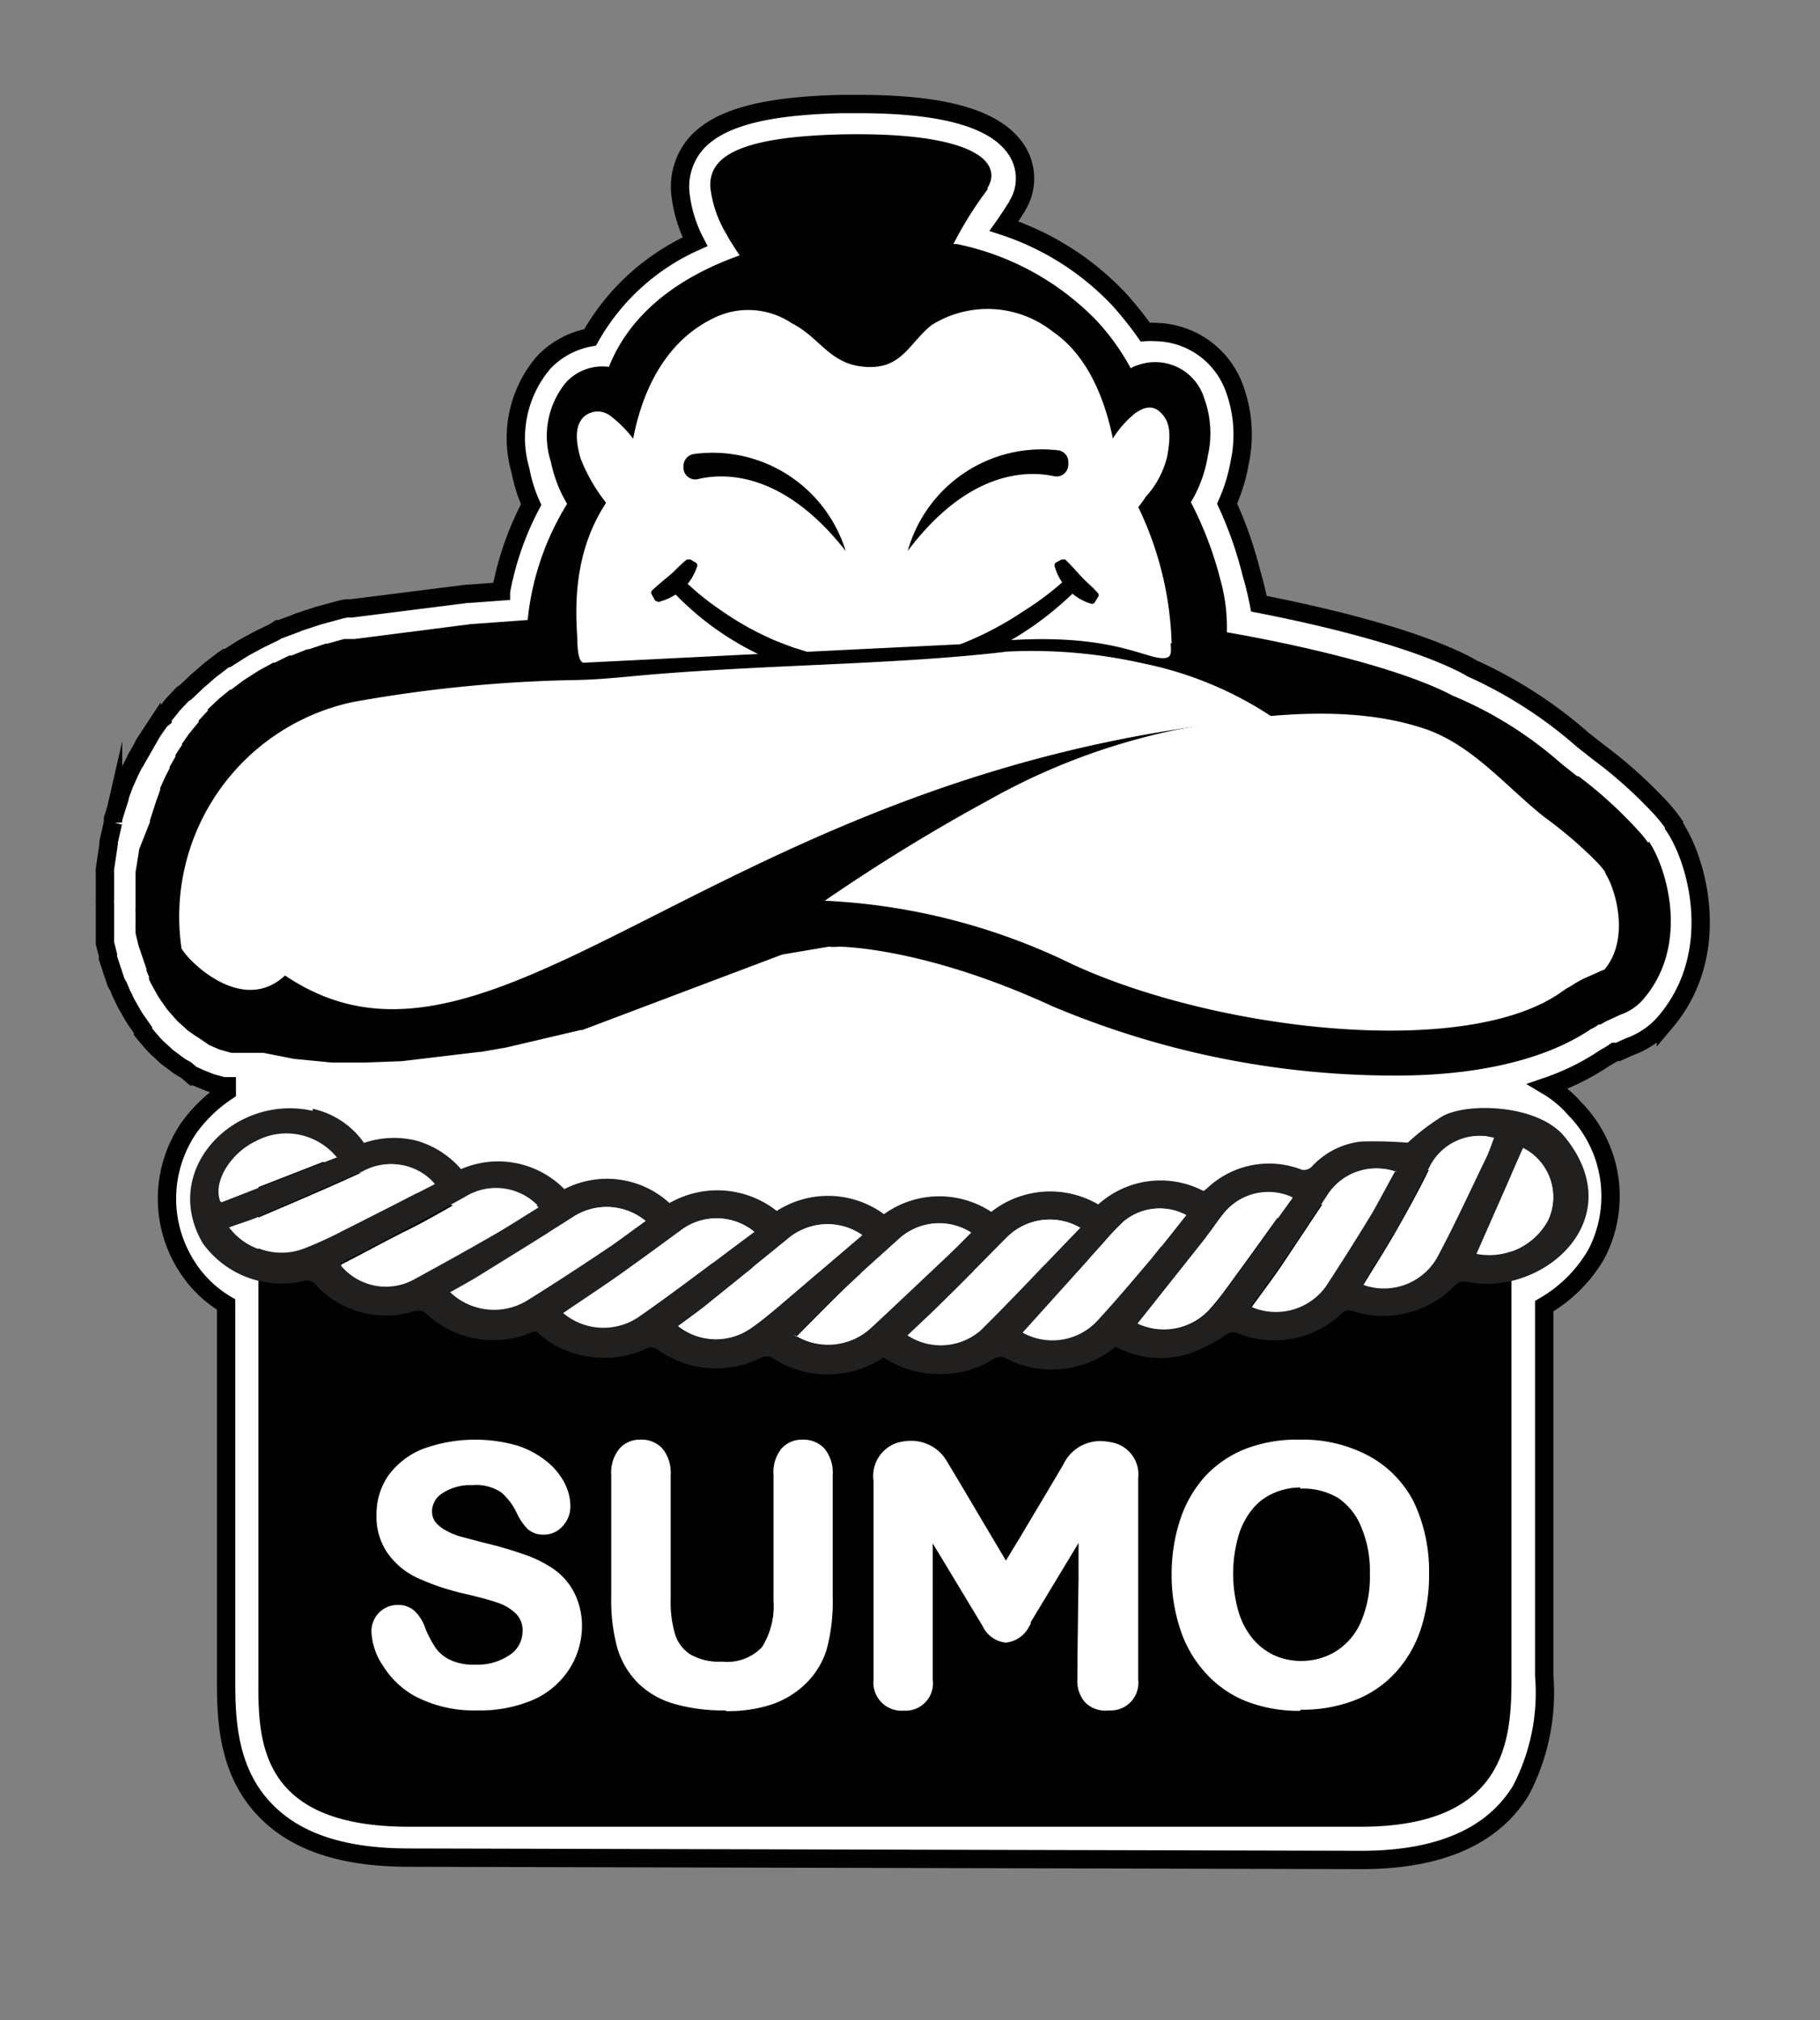 <svg id="Layer_1" data-name="Layer 1" xmlns="http://www.w3.org/2000/svg" viewBox="0 0 78.4 87"><rect x="0" y="0" width="78.4" height="87" fill="#808080" stroke="none"/><defs><style>.cls-1,.cls-4{fill:#fff;}.cls-2{fill:none;stroke:#010101;stroke-miterlimit:10;stroke-width:0.79px;}.cls-3,.cls-6{fill:#010101;}.cls-4,.cls-6{fill-rule:evenodd;}.cls-5{fill:#221f1f;}</style></defs><path class="cls-1" d="M17.63,80c-2.82,0-4.83-.65-6.16-2-1.74-1.75-1.73-4.17-1.73-5.77V56.18A5.08,5.08,0,0,1,8,54.46a5.4,5.4,0,0,1,.13-5.88A6.36,6.36,0,0,1,9.77,47v-.22l-.15,0-.34-.09a2.53,2.53,0,0,1-.36-.12l-.32-.13-.2-.09-.07,0L8,46.07a2.46,2.46,0,0,1-.32-.19l-.33-.25a1.47,1.47,0,0,1-.29-.24l-.29-.26-.19-.2-.3-.35-.12-.15,0-.07-.31-.44-.12-.19-.24-.42c-.05-.08-.09-.17-.13-.25l-.06-.13a2,2,0,0,1-.1-.21l-.1-.24L5,42.31l-.35-1.06,0-.12-.13-.52,0-.18,0-.19,0-.24,0-.2s0-.12,0-.14v-.51l0-.23a.91.91,0,0,1,0-.17l0-.81s0-.06,0-.08l0-.29a.59.59,0,0,1,0-.14s.16-1.08.16-1.08a.36.36,0,0,1,0-.1l.19-.83a.75.75,0,0,1,0-.16l.28-.89,0-.06.17-.46c0-.05,0-.11.07-.17l.22-.49.23-.45a.8.8,0,0,1,.08-.16l.22-.38A1.22,1.22,0,0,1,6.24,32l.29-.44a1.3,1.3,0,0,1,.1-.15l.27-.39L7,30.94l0-.05.33-.4.1-.13.44-.47L8,29.81l.41-.39a1.37,1.37,0,0,1,.18-.16L9,28.9l.14-.11.47-.36.13-.09.06,0,.55-.35.18-.11.65-.35.66-.32L12,27.1l.06,0,.67-.25.17-.07.67-.22.16-.05.88-.24a2,2,0,0,1,.34-.07l.1,0,.09,0,5-.63h.08l1.36-.1a13.05,13.05,0,0,1,1.3-3.74,6.62,6.62,0,0,1-.46-1.47,5,5,0,0,1,1-4.65,3.65,3.65,0,0,1,2-1.08,9.76,9.76,0,0,1,4.52-4.12,5.89,5.89,0,0,1-.64-2.17,2.85,2.85,0,0,1,.73-2.11c1-1.06,2.9-1.57,6.21-1.65H37c3.79,0,6,.67,6.84,2.06a2.24,2.24,0,0,1,0,2.29.64.64,0,0,1-.08.14c-.17.27-.34.53-.51.77a11.94,11.94,0,0,1,5,3.2,14.89,14.89,0,0,1,1.08,1.36,3.44,3.44,0,0,1,.46,0,3.67,3.67,0,0,1,3.38,2.41,5.77,5.77,0,0,1,.23,3.22,7.49,7.49,0,0,1-.54,1.76,16.93,16.93,0,0,1,1.05,3A14.52,14.52,0,0,1,54.23,26c2.1.41,6.51,1.36,9,2.68l.17.1a19.15,19.15,0,0,1,4.69,3l.09.08.56.44.1.08a19.66,19.66,0,0,1,2.74,2.46l0,0a6.44,6.44,0,0,1,.53.67l0,.06c1,1.46,2.14,5.46-.35,8.42a3.66,3.66,0,0,1-1.57,1.09l-.49.22-.08,0-.06,0a3.45,3.45,0,0,1-.41.25,10.55,10.55,0,0,1-2.47,1.23,4.75,4.75,0,0,1,1.13.94A5.38,5.38,0,0,1,68.77,54a6.14,6.14,0,0,1-2.25,2.25V72.16a9.08,9.08,0,0,1-1,4.94c-1.22,2-3.53,3-6.87,3Z"/><path class="cls-2" d="M17.63,80c-2.82,0-4.83-.65-6.16-2-1.74-1.75-1.73-4.17-1.73-5.77V56.18A5.08,5.08,0,0,1,8,54.46a5.4,5.4,0,0,1,.13-5.88A6.36,6.36,0,0,1,9.77,47v-.22l-.15,0-.34-.09a2.53,2.53,0,0,1-.36-.12l-.32-.13-.2-.09-.07,0L8,46.07a2.46,2.46,0,0,1-.32-.19l-.33-.25a1.47,1.47,0,0,1-.29-.24l-.29-.26-.19-.2-.3-.35-.12-.15,0-.07-.31-.44-.12-.19-.24-.42c-.05-.08-.09-.17-.13-.25l-.06-.13a2,2,0,0,1-.1-.21l-.1-.24L5,42.31l-.35-1.06,0-.12-.13-.52,0-.18,0-.19,0-.24,0-.2s0-.12,0-.14v-.51l0-.23a.91.91,0,0,1,0-.17l0-.81s0-.06,0-.08l0-.29a.59.59,0,0,1,0-.14s.16-1.08.16-1.08a.36.36,0,0,1,0-.1l.19-.83a.75.75,0,0,1,0-.16l.28-.89,0-.06.17-.46c0-.05,0-.11.07-.17l.22-.49.23-.45a.8.8,0,0,1,.08-.16l.22-.38A1.22,1.22,0,0,1,6.24,32l.29-.44a1.3,1.3,0,0,1,.1-.15l.27-.39L7,30.94l0-.05.33-.4.1-.13.44-.47L8,29.81l.41-.39a1.37,1.37,0,0,1,.18-.16L9,28.9l.14-.11.47-.36.13-.09.06,0,.55-.35.18-.11.65-.35.66-.32L12,27.1l.06,0,.67-.25.17-.07.67-.22.16-.05.88-.24a2,2,0,0,1,.34-.07l.1,0,.09,0,5-.63h.08l1.36-.1a13.05,13.05,0,0,1,1.3-3.74,6.62,6.62,0,0,1-.46-1.47,5,5,0,0,1,1-4.65,3.65,3.65,0,0,1,2-1.08,9.76,9.76,0,0,1,4.52-4.12,5.89,5.89,0,0,1-.64-2.17,2.85,2.85,0,0,1,.73-2.11c1-1.06,2.9-1.57,6.21-1.65H37c3.79,0,6,.67,6.84,2.06a2.24,2.24,0,0,1,0,2.29.64.64,0,0,1-.08.14c-.17.27-.34.53-.51.77a11.94,11.94,0,0,1,5,3.2,14.89,14.89,0,0,1,1.08,1.36,3.44,3.44,0,0,1,.46,0,3.67,3.67,0,0,1,3.38,2.41,5.77,5.77,0,0,1,.23,3.22,7.49,7.49,0,0,1-.54,1.76,16.93,16.93,0,0,1,1.05,3A14.52,14.52,0,0,1,54.23,26c2.1.41,6.51,1.36,9,2.68l.17.1a19.15,19.15,0,0,1,4.69,3l.09.08.56.44.1.08a19.66,19.66,0,0,1,2.74,2.46l0,0a6.44,6.44,0,0,1,.53.67l0,.06c1,1.46,2.14,5.46-.35,8.42a3.66,3.66,0,0,1-1.57,1.09l-.49.22-.08,0-.06,0a3.45,3.45,0,0,1-.41.25,10.55,10.55,0,0,1-2.47,1.23,4.75,4.75,0,0,1,1.13.94A5.38,5.38,0,0,1,68.77,54a6.14,6.14,0,0,1-2.25,2.25V72.16a9.08,9.08,0,0,1-1,4.94c-1.22,2-3.53,3-6.87,3Z"/><path class="cls-1" d="M71,36.3v0a4.64,4.64,0,0,0-.42-.52l0,0A18.74,18.74,0,0,0,68,33.43l-.06,0-.68-.54a16.83,16.83,0,0,0-4.68-2.93l0,0c-3-1.58-9.2-2.64-9.73-2.73a7.68,7.68,0,0,0-.28-2.27,15.65,15.65,0,0,0-1.27-3.33,5.62,5.62,0,0,0,.73-2,4.38,4.38,0,0,0-.15-2.46A2.21,2.21,0,0,0,49,15.73a1.08,1.08,0,0,0-.29.13,10.07,10.07,0,0,0-1.49-2.07,11.63,11.63,0,0,0-6-3.28l-.15,0a16,16,0,0,1,1.47-2.35l0-.07C43.21,7,42,5.66,36.17,5.79c-4.62.12-5.64,1.08-5.57,2.29a5,5,0,0,0,.69,2c.11.21.25.43.4.66l.12.18.05.08c-2.82,1-4.77,2.63-5.63,4.8a2.13,2.13,0,0,0-1.85.67,3.63,3.63,0,0,0-.65,3.42,6.09,6.09,0,0,0,.69,1.81,11.85,11.85,0,0,0-1.69,5l-2.46.18-5,.64h-.07l-.08,0-.22,0h0l-.08,0-.72.2-.07,0-.72.24-.07,0-.68.27-.1,0-.63.31-.06,0-.59.32-.08.05-.55.35-.09.06-.5.38-.05,0-.46.38-.08.07-.42.4,0,.06-.39.42,0,.06-.35.43-.06.07-.31.44,0,.05-.28.43a.25.25,0,0,0,0,.07l-.25.44,0,.06-.22.43s0,0,0,0l-.19.43,0,.08-.17.47-.27.84s0,0,0,.07L6,36.56l-.16,1v0l0,.33,0,.88s0,.09,0,.13v.25a.29.29,0,0,0,0,.13v.29l0,.23a.5.5,0,0,0,0,.12l0,.22a.13.13,0,0,1,0,.06l.13.53.34,1,0,.08.11.26a.37.37,0,0,0,0,.11l.08.17.06.11.26.46.07.11.28.4.08.1.3.34.1.11.31.28.13.12.33.23.16.1L9,45l.13.06.33.14.18.05.32.09.16,0,.3,0h.84c-.05.58-.09,1.19-.09,1.82,0,.17,0,.34,0,.5a4.82,4.82,0,0,0-1.86,1.61,4,4,0,0,0-.09,4.38,4,4,0,0,0,1.93,1.58V72.06c0,2.54-.22,6.58,6.49,6.58l41,0c6.55,0,6.49-4,6.49-6.58V55.42a4.85,4.85,0,0,0,2.43-2.06,4,4,0,0,0-.71-4.66,3.81,3.81,0,0,0-1.72-1.07v-.34c0-.47-.05-.93-.08-1.37a10.44,10.44,0,0,0,3.47-1.49h0a1.68,1.68,0,0,0,.34-.2l.07,0,.25-.14.61-.28a2.27,2.27,0,0,0,1-.68c2-2.34,1-5.64.23-6.78"/><path class="cls-3" d="M58.62,78.67l-41,0c-6.71,0-6.49-4-6.49-6.58V49.59c0-2.54,2,.92,4.51.92a59.89,59.89,0,0,0,22.48,4.33,59.84,59.84,0,0,0,22.48-4.3c2.49,0,4.51-3.46,4.51-.92V72.09c0,2.54,0,6.58-6.5,6.58"/><path class="cls-3" d="M71,36.3v0a4.64,4.64,0,0,0-.42-.52l0,0A18.74,18.74,0,0,0,68,33.43l-.06,0-.68-.54a16.83,16.83,0,0,0-4.68-2.93l0,0c-3-1.58-9.2-2.64-9.73-2.73a7.68,7.68,0,0,0-.28-2.27,15.65,15.65,0,0,0-1.27-3.33,5.62,5.62,0,0,0,.73-2,4.38,4.38,0,0,0-.15-2.46A2.21,2.21,0,0,0,49,15.73a1.08,1.08,0,0,0-.29.13,10.07,10.07,0,0,0-1.49-2.07,11.63,11.63,0,0,0-6-3.28l-.15,0a16,16,0,0,1,1.47-2.35l0-.07C43.21,7,42,5.66,36.17,5.79c-4.62.12-5.64,1.08-5.57,2.29a5,5,0,0,0,.69,2c.11.21.25.43.4.66l.12.18.05.08c-2.82,1-4.77,2.63-5.63,4.8a2.13,2.13,0,0,0-1.85.67,3.63,3.63,0,0,0-.65,3.42,5.84,5.84,0,0,0,.7,1.81,11.73,11.73,0,0,0-1.7,5l-2.46.18-5,.64h-.07l-.08,0-.22,0h0l-.08,0-.72.2-.07,0-.72.24-.07,0-.68.27-.1,0-.63.31-.06,0-.59.32-.08.05-.55.35-.09.06-.5.38-.05,0-.46.38-.08.07-.42.4,0,.06-.39.42,0,.06-.35.43-.06.07-.31.44,0,.05-.28.43a.25.25,0,0,0,0,.07l-.25.44,0,.06-.22.43s0,0,0,0l-.19.43,0,.08-.17.47-.27.84s0,0,0,.07L6,36.56l-.16,1v0l0,.33,0,.88s0,.09,0,.13v.25a.29.29,0,0,0,0,.13v.29l0,.23a.5.5,0,0,0,0,.12l0,.22a.13.13,0,0,1,0,.06l.13.53.34,1,0,.08.11.26a.37.37,0,0,0,0,.11l.08.17.06.11.26.46.07.11.28.4.08.1.3.34.1.11.31.28.13.12.33.23.16.1L9,45l.13.06.33.14.18.05.32.09.16,0,.3,0h.92l1.32.26,1.64.16h.07l.61,0h.74l1.59-.06,3.36-.4h.06l1.08-.19,3.2-.75.07,0,8.61-3.25,2-.34a2.31,2.31,0,0,0,.46,0s3.61,0,9.15,2.55a37.9,37.9,0,0,0,14.87,3c3.31,0,6.34-.63,8.36-2h0a1.68,1.68,0,0,0,.34-.2l.07,0,.25-.14.61-.28a2.27,2.27,0,0,0,1-.68c2-2.34,1-5.64.23-6.78"/><path class="cls-1" d="M69.13,37.53a4.19,4.19,0,0,0-.28-.34,18,18,0,0,0-2.32-2c-1.61-1.27-3-3-5-3.75-3.35-1.19-7.5-.65-10.91,0a28,28,0,0,0-8,3,79.54,79.54,0,0,0-7.09,4.35,27.13,27.13,0,0,1,10.69,2.75c6.2,2.85,16.87,4.08,21,1.21a3.46,3.46,0,0,1,.46-.29l-.07.05a4,4,0,0,1,.67-.39c.34-.15.79-.36.83-.36,1.14-1.35.45-3.52.07-4.1"/><polyline class="cls-1" points="26.62 56.88 26.61 56.88 26.62 56.88"/><polyline class="cls-4" points="47.97 32 47.98 32 47.97 32"/><path class="cls-4" d="M47.87,19a4.38,4.38,0,0,1,1-1.18c.37-.27.76-.41,1.12-.06s.49.79.29,1.89a3.92,3.92,0,0,1-.92,1.74,5,5,0,0,1-.37.5,9,9,0,0,0-1.07-1.21A9.66,9.66,0,0,0,47.87,19"/><path class="cls-4" d="M27.35,19a6.73,6.73,0,0,0,0,1.74c-.42.4-.76.61-1.17,1a7.37,7.37,0,0,1-1.17-2c-.31-1.06-.12-1.53.13-1.78a.89.89,0,0,1,1.14-.06,5.11,5.11,0,0,1,1,1"/><path class="cls-5" d="M13.47,47.75a3.65,3.65,0,0,1,2.21,1.47A4,4,0,0,1,18,49.14a4,4,0,0,1,1.86,1.21,4,4,0,0,1,4.45.86,4,4,0,0,1,4.53.6,4.14,4.14,0,0,1,4.62.34,4.08,4.08,0,0,1,4.62.14,4.07,4.07,0,0,1,4.62-.1,4.11,4.11,0,0,1,4.61-.32,4,4,0,0,1,4.53-.58l.12-.08a3.88,3.88,0,0,1,4.13-.83.5.5,0,0,0,.41-.13,3.39,3.39,0,0,1,2.14-1.09,18.62,18.62,0,0,1,2,.05,9.93,9.93,0,0,1,1.45-1.11c1-.62,4.08-.58,5.28.82,3,3.62-1,7-4.23,6.27a.61.61,0,0,0-.46.16,4.29,4.29,0,0,1-4.39,1.12.45.45,0,0,0-.52.12,4.21,4.21,0,0,1-4.46.82.51.51,0,0,0-.49.07,7.12,7.12,0,0,1-1.6.82A4.11,4.11,0,0,1,48.06,58a4.35,4.35,0,0,1-4.83.45.59.59,0,0,0-.44.08,4.19,4.19,0,0,1-2.2.64,4.32,4.32,0,0,1-2.53-.71,4.35,4.35,0,0,1-4.82,0,.56.56,0,0,0-.44,0,4.3,4.3,0,0,1-4.47-.34.48.48,0,0,0-.57,0,4.26,4.26,0,0,1-2.15.33,4.09,4.09,0,0,1-2.5-1.11H23a4.26,4.26,0,0,1-4.69-.81.52.52,0,0,0-.43-.07,4.13,4.13,0,0,1-4.27-1.12.48.48,0,0,0-.54-.17,4.18,4.18,0,0,1-4.33-1.62c-1.87-3.18,1.37-6.47,4.73-5.71M34.3,57.57l-.16-.09a3.68,3.68,0,0,0,.44.23,2.73,2.73,0,0,0,2.88-.48c1.08-1,2.13-2,3.19-3,.4-.37.77-.75,1.16-1.14a2.55,2.55,0,0,0-3.1.27c-.82.74-1.64,1.47-2.44,2.22s-1.31,1.3-2,2m2.85-4.38a2.63,2.63,0,0,0-3.18.14c-1.1.9-2.21,1.8-3.32,2.68-.47.38-1,.73-1.45,1.1a2.64,2.64,0,0,0,3.14.1c.38-.26.73-.55,1.08-.84l3.73-3.18m21.59,2.13a2.64,2.64,0,0,0,3.15-1.15c.77-1.46,1.46-3,2.17-4.43.12-.25.2-.51.3-.76a2.41,2.41,0,0,0-2.74,1.24c-.46.9-.92,1.81-1.42,2.69s-1,1.59-1.46,2.41M24.27,56.54a2.7,2.7,0,0,0,3.23.2c1.69-1.19,3.32-2.45,5-3.69A2.54,2.54,0,0,0,29.34,53c-.83.61-1.65,1.22-2.5,1.82S25.15,56,24.27,56.54m22.26-3.66a2.61,2.61,0,0,0-3.16.41c-.87.87-1.72,1.75-2.6,2.61-.55.55-1.12,1.08-1.68,1.62a2.63,2.63,0,0,0,3.15-.22c1.45-1.44,2.84-2.93,4.29-4.42m-18.72-.3a2.66,2.66,0,0,0-3.17-.14c-1.35.86-2.72,1.7-4.09,2.55-.38.23-.77.44-1.16.66a2.74,2.74,0,0,0,3.3.37c1.08-.67,2.14-1.37,3.2-2.07.65-.43,1.26-.9,1.92-1.37m16.24,4.81a2.64,2.64,0,0,0,3.24-.53c.8-.87,1.56-1.77,2.32-2.67.51-.61,1-1.24,1.49-1.86a2.43,2.43,0,0,0-2.68.26,11.5,11.5,0,0,0-.9.95l-3.47,3.85m11.62-5.83a2.46,2.46,0,0,0-2.91.64c-.27.32-.49.67-.75,1L49,57a2.67,2.67,0,0,0,3.08-.54,11.08,11.08,0,0,0,.8-1c.94-1.28,1.87-2.58,2.8-3.87m4.44-1.13a2.5,2.5,0,0,0-2.94,1c-.65,1-1.31,2-2,3-.42.62-.87,1.22-1.31,1.82a2.66,2.66,0,0,0,3.19-.88c.69-1,1.36-2.1,2-3.17.36-.58.68-1.19,1-1.81m-45.41,4a2.52,2.52,0,0,0,3.1.6c1.2-.65,2.39-1.31,3.58-2,.62-.36,1.21-.75,1.82-1.12a2.52,2.52,0,0,0-3.13-.35c-.85.47-1.7.95-2.56,1.4s-1.87,1-2.81,1.46m4-3.44a2.44,2.44,0,0,0-3-.54c-1.52.67-3.05,1.32-4.58,2-.39.16-.8.28-1.2.43a2.73,2.73,0,0,0,3.18.9A16.59,16.59,0,0,0,14.78,53c1.32-.65,2.62-1.33,3.93-2m46.91-1.58L63.6,54a2.87,2.87,0,0,0,3.09-1.45,2.36,2.36,0,0,0-1.07-3.09m-51.12.37a2.76,2.76,0,0,0-3.43-.67c-1.11.52-1.89,1.8-1.53,2.62l5-1.95"/><path class="cls-1" d="M34.3,57.57c.66-.66,1.3-1.32,2-2s1.63-1.48,2.44-2.22a2.55,2.55,0,0,1,3.1-.27c-.39.39-.76.77-1.16,1.14-1.06,1-2.11,2-3.19,3a2.73,2.73,0,0,1-2.88.48,4.64,4.64,0,0,1-.44-.23Z"/><path class="cls-1" d="M37.15,53.19l-3.73,3.18c-.35.29-.7.58-1.08.84a2.64,2.64,0,0,1-3.14-.1c.49-.37,1-.72,1.45-1.1q1.67-1.34,3.32-2.68a2.61,2.61,0,0,1,3.18-.14"/><path class="cls-1" d="M58.74,55.32c.5-.82,1-1.6,1.46-2.41s1-1.79,1.43-2.69A2.39,2.39,0,0,1,64.36,49c-.1.25-.18.51-.29.76-.72,1.48-1.41,3-2.18,4.43a2.64,2.64,0,0,1-3.15,1.15"/><path class="cls-1" d="M24.27,56.54c.88-.6,1.74-1.16,2.58-1.76s1.66-1.2,2.49-1.81a2.54,2.54,0,0,1,3.14.08c-1.66,1.24-3.29,2.5-5,3.69a2.7,2.7,0,0,1-3.23-.2"/><path class="cls-1" d="M46.53,52.87c-1.45,1.5-2.84,3-4.29,4.43a2.62,2.62,0,0,1-3.15.21c.56-.53,1.13-1.06,1.68-1.61.88-.86,1.73-1.74,2.6-2.61a2.62,2.62,0,0,1,3.16-.42"/><path class="cls-1" d="M27.81,52.58c-.66.47-1.27.94-1.92,1.37-1.05.7-2.12,1.4-3.2,2.07a2.74,2.74,0,0,1-3.3-.37c.39-.22.78-.43,1.16-.66,1.37-.85,2.74-1.69,4.09-2.55a2.64,2.64,0,0,1,3.17.14"/><path class="cls-1" d="M44.05,57.39l3.47-3.85a11.5,11.5,0,0,1,.9-.95,2.43,2.43,0,0,1,2.68-.26c-.5.62-1,1.25-1.49,1.86-.76.9-1.52,1.8-2.32,2.67a2.64,2.64,0,0,1-3.24.53"/><path class="cls-1" d="M55.67,51.56c-.93,1.29-1.86,2.59-2.8,3.87a11.08,11.08,0,0,1-.8,1A2.67,2.67,0,0,1,49,57l3-3.78c.26-.33.48-.68.75-1a2.46,2.46,0,0,1,2.91-.64"/><path class="cls-1" d="M60.11,50.42c-.35.63-.67,1.24-1,1.82-.65,1.07-1.32,2.13-2,3.17a2.66,2.66,0,0,1-3.19.88c.44-.61.89-1.2,1.31-1.82.67-1,1.33-2,2-3a2.52,2.52,0,0,1,2.94-1"/><path class="cls-1" d="M14.7,54.46c.94-.48,1.88-1,2.81-1.46s1.71-.93,2.56-1.4A2.52,2.52,0,0,1,23.2,52c-.61.37-1.2.76-1.82,1.12-1.18.68-2.37,1.34-3.58,2a2.52,2.52,0,0,1-3.1-.6"/><path class="cls-1" d="M18.71,51c-1.31.67-2.61,1.34-3.93,2a16.59,16.59,0,0,1-1.66.76,2.73,2.73,0,0,1-3.18-.9c.4-.15.81-.27,1.2-.43,1.53-.65,3.06-1.3,4.58-2a2.44,2.44,0,0,1,3,.54"/><path class="cls-1" d="M65.62,49.44a2.36,2.36,0,0,1,1.07,3.09A2.87,2.87,0,0,1,63.6,54l2-4.54"/><path class="cls-1" d="M14.5,49.81l-5,1.95c-.36-.82.42-2.1,1.53-2.62a2.76,2.76,0,0,1,3.43.67"/><path class="cls-1" d="M50.47,27.72a14.42,14.42,0,0,0-2.31-7.43c-.4-3.52-1.64-5.21-2.8-6A4.53,4.53,0,0,0,40.13,14c-1,.81-1.28,1.9-2.84,1.8s-1.95-1.26-3.2-1.89a3.36,3.36,0,0,0-3.39-.19c-3.58,1.76-3.6,6.74-3.6,6.74-2.6,2.53-2.29,5.89-2.23,7.08,0,.1,0,1,.28,1l8-.4,1.4-.06,7.15-.35,1.79-.16c4.8-.3,6.09,1,6.81.74.2-.08.13-.44.13-.62"/><path class="cls-6" d="M36.43,23.73a6,6,0,0,0-6.52-4.18.53.53,0,0,0-.47.52v.05a.51.51,0,0,0,.64.51c1.15-.27,3.67-.32,6.35,3.1"/><path class="cls-6" d="M39.11,23.7a6,6,0,0,1,6.44-4.31.5.5,0,0,1,.47.49V20a.51.51,0,0,1-.61.51c-1.15-.25-3.69-.27-6.31,3.22"/><path class="cls-3" d="M37.61,29.31a11.19,11.19,0,0,1-4.86-1.1,12.64,12.64,0,0,1-3.95-2.93.11.11,0,0,1,0-.1.14.14,0,0,1,.05-.1l.27-.23a.19.19,0,0,1,.1,0,.15.15,0,0,1,.1,0,11.61,11.61,0,0,0,1.79,1.47,12.59,12.59,0,0,0,2,1.14c.25.12.52.22.78.32l.3.11.29.09a7.62,7.62,0,0,0,.82.22,10.22,10.22,0,0,0,2.3.24l.3,0a8.09,8.09,0,0,0,.85-.06l.21,0,.36-.06.58-.12a11.72,11.72,0,0,0,2.19-.76,14.09,14.09,0,0,0,2-1.12A12.72,12.72,0,0,0,46,24.86a.18.18,0,0,1,.1,0,.21.21,0,0,1,.1,0l.27.24a.18.18,0,0,1,0,.1.12.12,0,0,1,0,.1,14,14,0,0,1-4,2.84,11.88,11.88,0,0,1-4.84,1.17Z"/><path class="cls-3" d="M47,26h0a2.28,2.28,0,0,1-1-.62,2.33,2.33,0,0,1-.57-1,.14.14,0,0,1,.07-.16l.22-.12.07,0a.15.15,0,0,1,.1,0,6.23,6.23,0,0,1,.44.46l.26.28c.08.09.18.18.27.27a4.57,4.57,0,0,1,.44.44.12.12,0,0,1,0,.16l-.13.21A.14.14,0,0,1,47,26"/><path class="cls-3" d="M28.33,25.9a.15.15,0,0,1-.13-.07l-.12-.22a.14.14,0,0,1,0-.17c.15-.15.32-.29.47-.42l.29-.24a3.45,3.45,0,0,0,.28-.26,6.2,6.2,0,0,1,.46-.42.18.18,0,0,1,.09,0,.11.11,0,0,1,.08,0l.22.13a.13.13,0,0,1,.06.16,2.29,2.29,0,0,1-.64,1,2.51,2.51,0,0,1-1.05.54h0"/><path class="cls-4" d="M7.82,40.85a3,3,0,0,0,.46.55s2.18,2.3,4,.61C21,47.9,30.16,34.15,51.87,31.24c1.57-.21,3-.31,3-.32a15.64,15.64,0,0,0-5.63-2.35,21.7,21.7,0,0,0-5.84-.51c-4.66.56-10.15.55-15.48,1-1.11.1-2.2.22-3.32.23a59.65,59.65,0,0,0-9.38.94A9.45,9.45,0,0,0,7.82,40.85"/><path class="cls-1" d="M20.55,73.66A5.44,5.44,0,0,1,17.79,73a3.74,3.74,0,0,1-1.27-1.23A2.84,2.84,0,0,1,16,70.27a1.13,1.13,0,0,1,.32-.81,1.11,1.11,0,0,1,.84-.34,1,1,0,0,1,.71.27,1.83,1.83,0,0,1,.45.73,4.67,4.67,0,0,0,.44.84,1.61,1.61,0,0,0,.62.52,2.36,2.36,0,0,0,1.08.21,2.47,2.47,0,0,0,1.5-.42,1.22,1.22,0,0,0,.55-1,1,1,0,0,0-.28-.77,2,2,0,0,0-.8-.48c-.34-.12-.81-.24-1.39-.38a10.29,10.29,0,0,1-2-.66,3.24,3.24,0,0,1-1.32-1.06,2.73,2.73,0,0,1-.5-1.69,2.9,2.9,0,0,1,.52-1.7,3.38,3.38,0,0,1,1.5-1.14,6.57,6.57,0,0,1,4.06-.13,4,4,0,0,1,1.28.7,2.9,2.9,0,0,1,.75.93,2.16,2.16,0,0,1,.24,1,1.23,1.23,0,0,1-.32.82,1.07,1.07,0,0,1-.83.38,1,1,0,0,1-.69-.24,2.47,2.47,0,0,1-.46-.67,2.64,2.64,0,0,0-.68-.91,1.93,1.93,0,0,0-1.24-.31,2.16,2.16,0,0,0-1.28.34.93.93,0,0,0-.46.77.79.79,0,0,0,.14.47,1.44,1.44,0,0,0,.44.36,3.11,3.11,0,0,0,.6.26l1.06.28a16.56,16.56,0,0,1,1.69.49,5.24,5.24,0,0,1,1.32.65,2.81,2.81,0,0,1,.87,1A3.17,3.17,0,0,1,25.07,70a3.44,3.44,0,0,1-.54,1.87A3.56,3.56,0,0,1,23,73.19a5.79,5.79,0,0,1-2.41.47"/><path class="cls-1" d="M31.27,73.66a7.69,7.69,0,0,1-2.22-.28,3.68,3.68,0,0,1-1.56-.89A3.63,3.63,0,0,1,26.6,71a7.77,7.77,0,0,1-.27-2.18V63.51a1.62,1.62,0,0,1,.35-1.12A1.17,1.17,0,0,1,27.6,62a1.2,1.2,0,0,1,.94.39,1.63,1.63,0,0,1,.35,1.12V68.9a4.8,4.8,0,0,0,.19,1.48,1.61,1.61,0,0,0,.66.87,2.5,2.5,0,0,0,1.37.31,2.07,2.07,0,0,0,1.71-.62,3.29,3.29,0,0,0,.5-2V63.51a1.61,1.61,0,0,1,.34-1.12,1.17,1.17,0,0,1,.92-.39,1.23,1.23,0,0,1,.94.39,1.63,1.63,0,0,1,.35,1.13v5.26A8,8,0,0,1,35.62,71a3.48,3.48,0,0,1-1,1.59,3.88,3.88,0,0,1-1.46.84,6.06,6.06,0,0,1-1.9.26"/><path class="cls-1" d="M56,73.68a6.28,6.28,0,0,1-2.36-.43A4.72,4.72,0,0,1,51.89,72a5.13,5.13,0,0,1-1.06-1.87,7.42,7.42,0,0,1-.36-2.35,7.5,7.5,0,0,1,.38-2.37,5.22,5.22,0,0,1,1.08-1.85,4.77,4.77,0,0,1,1.74-1.17A6.16,6.16,0,0,1,56,62a6,6,0,0,1,3,.72,4.68,4.68,0,0,1,1.92,2,7,7,0,0,1,.64,3.06,7.55,7.55,0,0,1-.35,2.36,5.19,5.19,0,0,1-1.07,1.86,4.62,4.62,0,0,1-1.75,1.21,6.25,6.25,0,0,1-2.36.42m0-9.57a2.83,2.83,0,0,0-1.16.24,2.42,2.42,0,0,0-.91.68,3.27,3.27,0,0,0-.61,1.16,5.89,5.89,0,0,0,0,3.26,3.28,3.28,0,0,0,.63,1.19,2.65,2.65,0,0,0,.92.7,2.77,2.77,0,0,0,1.16.24,2.84,2.84,0,0,0,1.48-.41,2.81,2.81,0,0,0,1.07-1.24,4.9,4.9,0,0,0,.4-2.11,4.8,4.8,0,0,0-.37-2,2.72,2.72,0,0,0-1-1.26A2.93,2.93,0,0,0,56,64.11"/><path class="cls-1" d="M47.69,73.67a1.25,1.25,0,0,1-.93-.34,1.37,1.37,0,0,1-.35-1c0-1.1.05-4.31.05-4.31V66.45l-2.06,3.41,0,.06a.54.54,0,0,1-.07.13,1.27,1.27,0,0,1-1,.69,1.23,1.23,0,0,1-1-.71l-1.58-2.62-.57-.94c0,1.61,0,5.87,0,5.87a1.18,1.18,0,0,1-1.25,1.33,1.21,1.21,0,0,1-1.3-1.34c0-2.89,0-5.65,0-8.54a1.51,1.51,0,0,1,1-1.65,2.15,2.15,0,0,1,.61-.09,1.77,1.77,0,0,1,1.56.9c.55.91,1.09,1.83,1.63,2.74,0,0,.86,1.44.9,1.52l.61-1c.59-1,1.25-2.09,1.87-3.15a1.76,1.76,0,0,1,1.57-1,2.73,2.73,0,0,1,.65.09,1.4,1.4,0,0,1,1,1.5v8.69a1.19,1.19,0,0,1-1.27,1.32Z"/></svg>